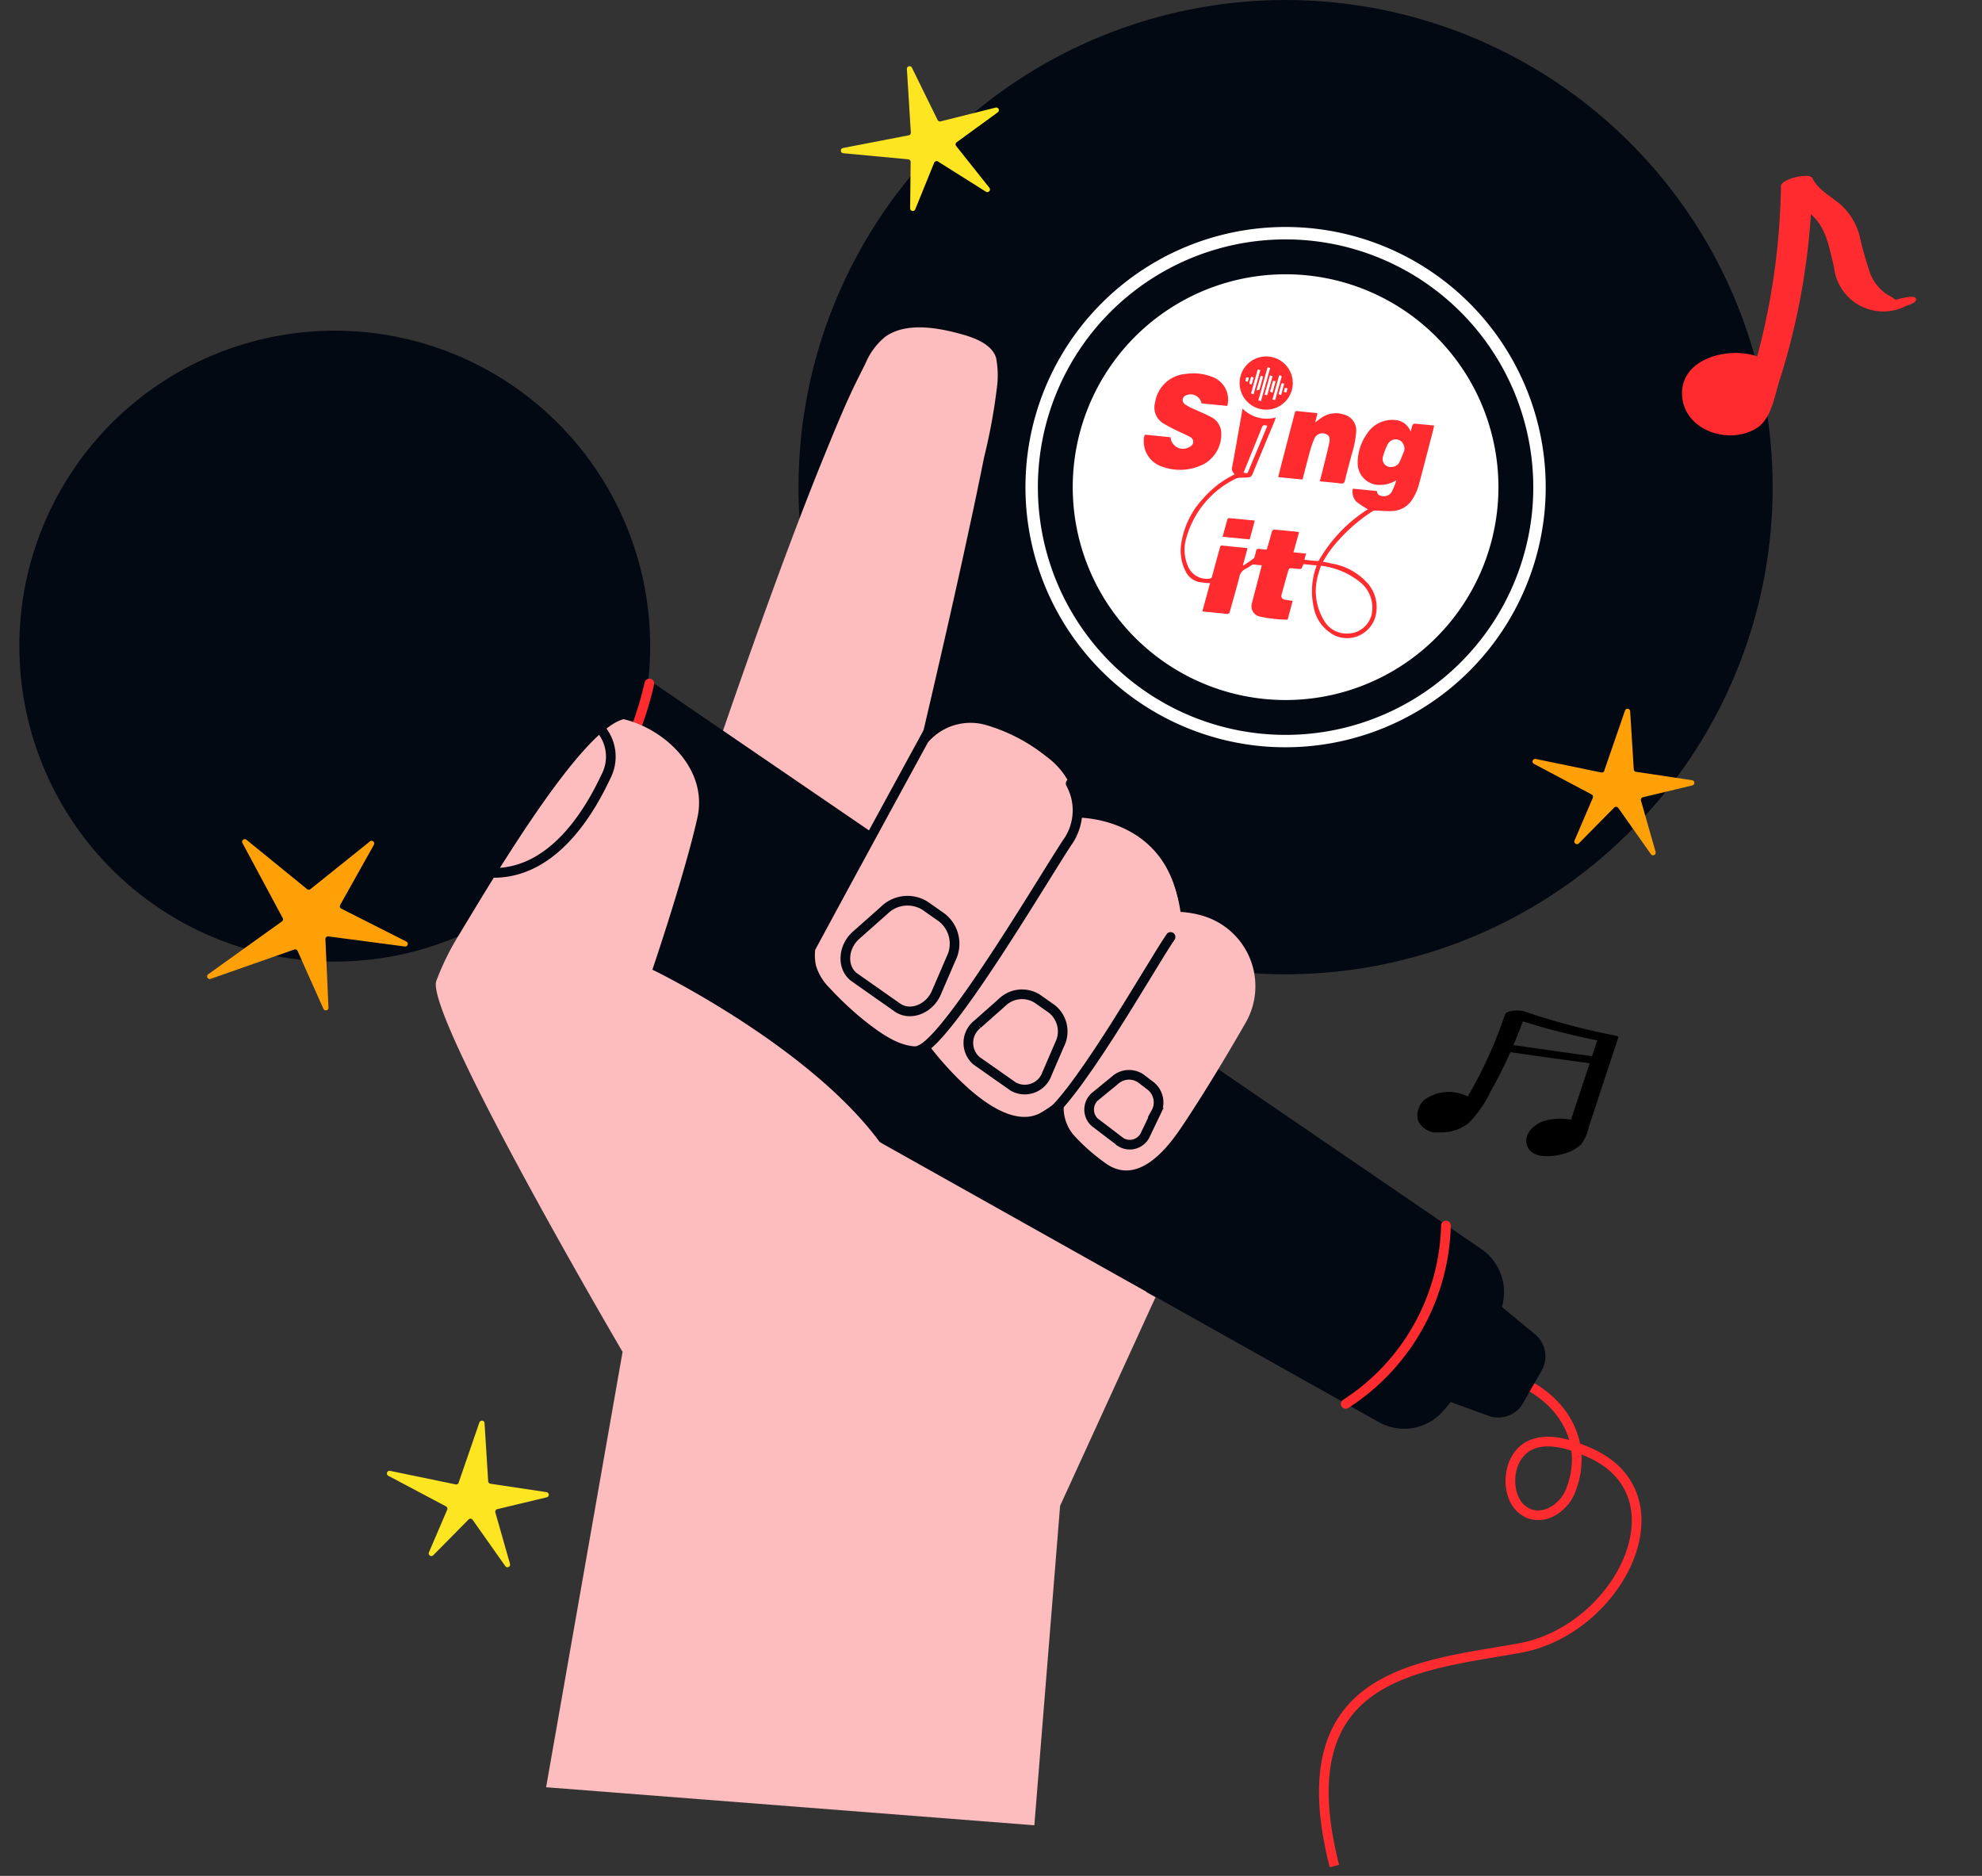 <svg xmlns="http://www.w3.org/2000/svg" xmlns:xlink="http://www.w3.org/1999/xlink" width="205" height="194" viewBox="0 0 205 194"><rect x="0" y="0" width="205" height="194" fill="#333333" stroke="none"/><defs><clipPath id="a"><rect width="205" height="194" fill="none"/></clipPath><clipPath id="b"><rect width="200.015" height="193.097" fill="none"/></clipPath></defs><g clip-path="url(#a)"><g transform="translate(-86 -219)"><rect width="205" height="194" transform="translate(86 219)" fill="none"/><g transform="translate(88 219)"><g clip-path="url(#b)"><path d="M188.946,55.282A50.377,50.377,0,1,1,143.71.242a50.376,50.376,0,0,1,45.236,55.039" transform="translate(-7.839 0)" fill="#030912"/><path d="M163.477,55.281a22.015,22.015,0,1,1-19.768-24.052,22.015,22.015,0,0,1,19.768,24.052" transform="translate(-10.597 -2.759)" fill="#fff"/><path d="M138.57,78.991a26.405,26.405,0,1,1,28.849-23.71,26.436,26.436,0,0,1-28.849,23.71m5.111-52.277a26.121,26.121,0,1,0,23.456,28.539,26.151,26.151,0,0,0-23.456-28.539" transform="translate(-10.17 -2.332)" fill="#fff"/><path d="M138.57,78.991a26.405,26.405,0,1,1,28.849-23.71A26.436,26.436,0,0,1,138.57,78.991Zm5.111-52.277a26.121,26.121,0,1,0,23.456,28.539A26.151,26.151,0,0,0,143.681,26.714Z" transform="translate(-10.17 -2.332)" fill="none" stroke="#fff" stroke-miterlimit="10" stroke-width="1"/><path d="M19.393,28.645a4.018,4.018,0,0,1-1.814-2.666,7.54,7.54,0,0,1,.215-4.134c.02-.065.042-.13.062-.2a.073.073,0,0,0,0-.038l-1.342-.132a1.393,1.393,0,0,0-.076.159C16.3,22,16.3,22,15.9,21.962l-.412-.041c-.483-.046-.48-.046-.61.427-.2.723-.4,1.445-.606,2.167-.119.412-.022.573.407.653.109.02.221.046.331.06s.221.025.382.041c-.177.664-.348,1.3-.523,1.952A14.406,14.406,0,0,1,12,26.9a1.094,1.094,0,0,1-.808-1.427c.315-1.254.651-2.5.977-3.755.007-.026.009-.052.02-.12-.3-.03-.6-.063-.892-.083a.372.372,0,0,0-.183.085,4.753,4.753,0,0,1-.548.342,1.168,1.168,0,0,0-.691.881c-.3,1.187-.653,2.362-.973,3.544-.054.2-.123.28-.351.254-.736-.09-1.478-.151-2.218-.224l-.286-.027.8-2.927a9.939,9.939,0,0,1-1.183-.125,2.027,2.027,0,0,1-1.344-1.095,4.73,4.73,0,0,1-.42-3.073A8.747,8.747,0,0,1,6.13,14.693a10.2,10.2,0,0,1,3.13-2.435c.038-.018.074-.04.108-.059,0-.026,0-.052,0-.055a.713.713,0,0,1-.224-.779c.28-1.467.53-2.938.792-4.41.089-.5.174-1,.273-1.565a3.526,3.526,0,0,0,3.441.92c-.049.142-.071.221-.1.3-.771,1.856-1.547,3.707-2.314,5.566a.479.479,0,0,1-.416.329c-.262.028-.528.019-.794.035a1.178,1.178,0,0,0-.443.065A9.688,9.688,0,0,0,4.42,18.674,4.263,4.263,0,0,0,4.525,21.6a2.107,2.107,0,0,0,2.256,1.377.262.262,0,0,0,.271-.217c.266-1,.543-2,.818-2.994.031-.119.054-.23.228-.212.843.089,1.686.17,2.529.254a.381.381,0,0,1,.094.042q-.234.863-.472,1.727l.051.039c.353-.24.725-.463,1.053-.732.114-.093.13-.307.186-.468a1.135,1.135,0,0,0,.051-.225c.031-.244.15-.347.4-.283a2.225,2.225,0,0,0,.36.039c.463.035.34.09.472-.337.154-.5.277-1.015.431-1.518.025-.078.141-.193.208-.189.825.067,1.653.155,2.478.238a.5.5,0,0,1,.112.043l-.577,2.07,1.293.127-.154.652c.467.044.912.091,1.357.127a.206.206,0,0,0,.152-.1,15.33,15.33,0,0,1,4.982-5.217.4.4,0,0,1,.074-.033,9.258,9.258,0,0,1-1.2-.8,1.5,1.5,0,0,1-.367-1.337l2.5.244a.489.489,0,0,0,.452.5.94.94,0,0,0,1.053-.379,6.439,6.439,0,0,0,.5-1.233,3.287,3.287,0,0,1-1.744.48H24.35a2.242,2.242,0,0,1-2.234-2.25,5.22,5.22,0,0,1,1-3.1,3.094,3.094,0,0,1,2.934-1.356,1.793,1.793,0,0,1,1.375.86c.058.084.1.176.185.31.06-.235.094-.427.161-.609.029-.081.125-.194.184-.191h0c.678.052,1.355.124,2.075.193-.081.33-.147.631-.226.928-.436,1.676-.87,3.354-1.315,5.031a5.578,5.578,0,0,1-.791,1.786,2.547,2.547,0,0,1-2.05,1.1c-.555.032-1.118-.035-1.677-.05a.546.546,0,0,0-.291.05,17.407,17.407,0,0,0-4.414,4.074c-.262.36-.481.748-.749,1.163.362.076.658.128.948.2a6.362,6.362,0,0,1,3.567,1.912,3.73,3.73,0,0,1,.89,3.659,3.089,3.089,0,0,1-.331.713,3.042,3.042,0,0,1-4.2.952Zm-1.471-5.658a5.873,5.873,0,0,0,.7,4.3,2.67,2.67,0,0,0,2.377,1.369,2.578,2.578,0,0,0,2.549-1.919,3.392,3.392,0,0,0-1.02-3.263,7.912,7.912,0,0,0-4.213-1.831C18.174,22.1,18.013,22.537,17.921,22.987ZM12.183,7.4c-.069.168-.136.337-.2.5l-1.668,4.108c.387.112.385.112.521-.213q.905-2.156,1.811-4.316c.04-.1.076-.206.114-.309a1.126,1.126,0,0,0-.293-.061C12.327,7.109,12.267,7.191,12.183,7.4ZM25.244,9.032a6.793,6.793,0,0,0-.519,1.343A.835.835,0,0,0,25.7,11.42a.9.9,0,0,0,.729-.475c.192-.389.34-.8.505-1.2A1.038,1.038,0,0,0,26.526,8.7l-.009,0a.933.933,0,0,0-1.273.337Zm-17.1,9.611c.168-.614.329-1.214.5-1.808a.209.209,0,0,1,.157-.119c.874.078,1.748.165,2.672.255-.179.664-.349,1.3-.523,1.946Zm12.213-5.51c-.7-.089-1.406-.145-2.16-.219h0c.139-.538.271-1.038.394-1.539.2-.82.418-1.639.59-2.464.107-.514-.029-.772-.376-.9a.907.907,0,0,0-1.125.393,8.66,8.66,0,0,0-.5,1.407c-.271.964-.51,1.933-.765,2.913l-2.52-.246c.109-.427.208-.844.315-1.257q.7-2.69,1.4-5.383c.031-.126.062-.21.214-.192.68.072,1.357.137,2.04.206a.3.3,0,0,1,.094.043l-.237.928c.255-.188.474-.37.709-.522A2.585,2.585,0,0,1,20.667,6,1.693,1.693,0,0,1,21.96,7.818a10.333,10.333,0,0,1-.461,2.305c-.233.9-.485,1.8-.7,2.7-.055.222-.135.314-.329.314A.706.706,0,0,1,20.356,13.134ZM1.864,11.385A2.742,2.742,0,0,1,.03,8.315c.018-.133.043-.232.215-.215.816.085,1.635.166,2.451.246a.256.256,0,0,1,.069.03A1.281,1.281,0,0,0,4.543,9.445a.938.938,0,0,0,.355-.2.535.535,0,0,0,.094-.753.526.526,0,0,0-.168-.144c-.436-.243-.9-.429-1.349-.655a16.058,16.058,0,0,1-1.5-.793A1.922,1.922,0,0,1,1.16,4.768,3.48,3.48,0,0,1,4.415,1.8a5.12,5.12,0,0,1,2.547.275A2.49,2.49,0,0,1,8.626,5.113L5.963,4.854A1.142,1.142,0,0,0,4.628,3.94a1.1,1.1,0,0,0-.3.1.51.51,0,0,0-.273.669.481.481,0,0,0,.161.207,4.321,4.321,0,0,0,.805.457c.639.3,1.3.546,1.92.886A1.894,1.894,0,0,1,8,7.774,3.526,3.526,0,0,1,6.256,11.1a5.359,5.359,0,0,1-4.392.284Zm10.505-5.9A2.75,2.75,0,1,1,15.39,3.029v.006A2.752,2.752,0,0,1,12.659,5.5,2.826,2.826,0,0,1,12.369,5.486Zm-.259-.863c.322-1.153.637-2.285.955-3.428L12.8,1.108c-.317,1.142-.632,2.273-.952,3.424ZM13.3,4.458l.28.046c.219-.791.436-1.559.655-2.328.058-.214-.09-.194-.237-.223C13.762,2.79,13.534,3.612,13.3,4.458Zm-.811-.5.275.052c.183-.662.364-1.311.55-1.975l-.275-.071C12.85,2.636,12.669,3.287,12.485,3.955ZM14.2,2.916c-.087.321-.174.642-.268.983l.268.087.313-1.156a.355.355,0,0,0-.173-.065C14.275,2.765,14.229,2.813,14.2,2.916Zm-3.117.912.266.087.7-2.5-.27-.077C11.544,2.173,11.316,3,11.085,3.828Zm1.966-.188.255.113c.116-.409.222-.8.333-1.2l-.284-.027C13.252,2.906,13.154,3.269,13.051,3.64Zm1.427.027.268.067.116-.439-.27-.048C14.549,3.4,14.516,3.521,14.478,3.667Zm-2.415-1.61c-.134.454-.261.914-.414,1.459.154-.046.3-.053.311-.1.132-.425.246-.854.353-1.289.009-.034-.063-.109-.114-.13h-.018A.153.153,0,0,0,12.063,2.057Zm-.9.816c.06-.226.123-.463.188-.7l-.239-.09C10.857,2.809,10.842,2.9,11.164,2.873Zm-.644-.3.233.039c.04-.142.076-.272.116-.417a.843.843,0,0,0-.181-.031C10.558,2.162,10.538,2.26,10.52,2.571Z" transform="translate(116.31 36.865)" fill="#ff2b2f" stroke="rgba(0,0,0,0)" stroke-miterlimit="10" stroke-width="1"/><path d="M169.488,157.374c3.938,2.282,5.832,6.43,4.043,10.835a4.173,4.173,0,0,1-1.986,2.123,2.891,2.891,0,0,1-2.268.158,2.966,2.966,0,0,1-1.627-1.718c-.761-1.943-.11-4.673,1.989-5.465,1.858-.7,4.075.084,5.8.83,10.139,4.4,3.211,18.348-7.074,20.239s-24.356,2.4-19.224,22.559" transform="translate(-13.123 -13.95)" fill="none" stroke="#ff2b2f" stroke-miterlimit="10" stroke-width="1"/><path d="M122.157,139.454,65.821,112.689,76.343,85.561q.581-1.747,1.176-3.491,1.487-4.379,3.021-8.744,2.01-5.72,4.108-11.408c1.426-3.85,2.889-7.687,4.441-11.489.887-2.173,1.768-4.348,2.755-6.478.487-1.051,1.015-2.082,1.531-3.12A7,7,0,0,1,95.4,38.119c2.207-1.577,5.587-.911,7.992-.234,1.271.358,3.054,1.014,3.474,2.437a9.688,9.688,0,0,1,.065,3.172,58.728,58.728,0,0,1-1.313,7.1q-.666,3.34-1.387,6.667-1.491,6.943-3.089,13.863-1.077,4.7-2.182,9.386c-.087.367-.175.734-.26,1.1l.03-.033c.4-.4,3.814-3.727,6.116-3.12,2.452.644,10.856,3.577,10.595,9.912,0,0,9.554-.165,10.584,9.919" transform="translate(-5.835 -3.293)" fill="#fdbcbe"/><path d="M33.511,91.1l110.052,61.735a5.363,5.363,0,0,0,6.659-1.116,31.218,31.218,0,0,0,6.025-10.572,5.41,5.41,0,0,0-2.057-6.2L52.045,65.127Z" transform="translate(-2.971 -5.773)" fill="#030912"/><path d="M65.15,72.68A32.623,32.623,0,1,1,35.156,37.623,32.624,32.624,0,0,1,65.15,72.68" transform="translate(0 -3.326)" fill="#030912"/><path d="M160.576,157.447l5.629,2.046a2.938,2.938,0,0,0,3.554-1.305l1.936-3.393a2.936,2.936,0,0,0-.678-3.717l-4.362-3.61Z" transform="translate(-14.234 -13.072)" fill="#030912"/><path d="M130.458,101.992a10.47,10.47,0,0,0-2.364-.416c0,.016.013.03.007.045-.015.039-.031.078-.045.118-1.034-10.078-10.584-9.914-10.584-9.914a7.778,7.778,0,0,0-3.232-6.307,18,18,0,0,0-6.364-3.3,5.8,5.8,0,0,0-5.7,1.611,19.743,19.743,0,0,0-3.62,4.857q-1.569,2.664-3.064,5.372c-1.142,2.074-2.32,4.131-3.325,6.277a29.807,29.807,0,0,0-1.6,4.046,5.2,5.2,0,0,0-.176,2.717,5.431,5.431,0,0,0,1.417,2.343,33.161,33.161,0,0,0,3.917,3.625c1.366,1.046,3.028,2.253,4.793,2.41a6.529,6.529,0,0,0,1.5-.188s6.879,9.391,11.486,7.141a11.831,11.831,0,0,0,2.8-2.148,4.343,4.343,0,0,0,.939,4.579,20.407,20.407,0,0,0,3.281,2.83c3.184,2.071,6.084-1.467,7.69-3.863,2.337-3.488,4.507-7.116,6.606-10.751a7.589,7.589,0,0,0-4.358-11.078" transform="translate(-8.003 -7.269)" fill="#fdbcbe"/><path d="M160.9,139.071a22.607,22.607,0,0,1-10.368,18.446" transform="translate(-13.344 -12.328)" fill="none" stroke="#ff2b2f" stroke-linecap="round" stroke-miterlimit="10" stroke-width="1"/><path d="M71.095,77.557s-1.507,7.152-4.186,8.959" transform="translate(-5.931 -6.875)" fill="none" stroke="#ff2b2f" stroke-linecap="round" stroke-miterlimit="10" stroke-width="1"/><path d="M121.706,141.391l-9.869,21.568L109.173,196l-50.5-3.932,7.91-45.024s-20.257-34.526-19.285-38.312a26.982,26.982,0,0,1,2.246-4.622c3.333-5.5,12.613-21.324,17.139-22.5,4.153.97,8.873,5.147,7.6,10.364-1.376,6.025-4.619,15.545-4.619,15.545.032-.008,16.607,8.059,23.8,18.22Z" transform="translate(-4.189 -7.234)" fill="#fdbcbe"/><path d="M102.612,81.691s-9.285,17-13.1,24.094" transform="translate(-7.935 -7.241)" fill="none" stroke="#030912" stroke-linecap="round" stroke-miterlimit="10" stroke-width="1"/><path d="M117.8,88.91a5.754,5.754,0,0,1-.168,5.829c-1.934,2.771-12.33,20.6-15.422,21.723" transform="translate(-9.061 -7.881)" fill="none" stroke="#030912" stroke-linecap="round" stroke-miterlimit="10" stroke-width="1"/><path d="M129.343,106.321c-1.934,2.771-10.419,17.928-13.511,19.051" transform="translate(-10.268 -9.425)" fill="none" stroke="#030912" stroke-linecap="round" stroke-miterlimit="10" stroke-width="1"/><path d="M103.732,103.955l-1.748-1.227a3.424,3.424,0,0,0-4.222.477l-2.908,2.577c-1.416,1.256-1.486,3.43-.139,4.375l4.415,3.1c1.317.924,3.293.172,4.028-1.533l1.516-3.516A3.444,3.444,0,0,0,103.732,103.955Z" transform="translate(-8.31 -9.06)" fill="none" stroke="#030912" stroke-linecap="round" stroke-miterlimit="10" stroke-width="1"/><path d="M116.333,114.337l-1.511-1.06a2.956,2.956,0,0,0-3.649.412l-2.514,2.227a2.447,2.447,0,0,0-.121,3.781l3.816,2.677a2.434,2.434,0,0,0,3.481-1.325l1.311-3.039A2.977,2.977,0,0,0,116.333,114.337Z" transform="translate(-9.547 -10.001)" fill="none" stroke="#030912" stroke-linecap="round" stroke-miterlimit="10" stroke-width="1"/><path d="M127.829,123.158l-1.075-.819a2.166,2.166,0,0,0-2.682.2l-1.9,1.558a1.791,1.791,0,0,0-.2,2.763l2.715,2.069a1.782,1.782,0,0,0,2.586-.869l1.047-2.186A2.179,2.179,0,0,0,127.829,123.158Z" transform="translate(-10.762 -10.811)" fill="none" stroke="#030912" stroke-linecap="round" stroke-miterlimit="10" stroke-width="1"/><path d="M64.722,82.529a4.412,4.412,0,0,1,.757,4.984c-1.373,2.929-5.146,10.2-11.838,10.075" transform="translate(-4.755 -7.316)" fill="none" stroke="#030912" stroke-linecap="round" stroke-miterlimit="10" stroke-width="1"/><path d="M179.153,86.831,181.3,80.61a.273.273,0,0,1,.531.073l.376,6.012a.273.273,0,0,0,.232.253l5.8.869a.273.273,0,0,1,.024.536l-5.113,1.226a.272.272,0,0,0-.2.34l1.513,5.315a.273.273,0,0,1-.486.231L180.6,90.68a.273.273,0,0,0-.417-.035l-3.656,3.7a.273.273,0,0,1-.446-.3l1.888-4.407a.274.274,0,0,0-.124-.349l-5.964-3.163a.273.273,0,0,1,.183-.509l6.779,1.4a.274.274,0,0,0,.313-.179" transform="translate(-15.223 -7.129)" fill="#ffa007"/><path d="M49.137,167.618l2.146-6.221a.273.273,0,0,1,.531.072l.376,6.013a.274.274,0,0,0,.232.253l5.8.869a.273.273,0,0,1,.024.536l-5.113,1.225a.274.274,0,0,0-.2.341l1.513,5.314a.273.273,0,0,1-.486.233l-3.377-4.786a.274.274,0,0,0-.418-.035l-3.656,3.7a.273.273,0,0,1-.446-.3l1.888-4.406a.275.275,0,0,0-.124-.35l-5.964-3.162a.273.273,0,0,1,.183-.509l6.779,1.4a.273.273,0,0,0,.314-.179" transform="translate(-3.698 -14.291)" fill="#fde522"/><path d="M102.607,14.164,102.2,7.6a.274.274,0,0,1,.519-.138l2.657,5.407a.274.274,0,0,0,.312.145l5.686-1.424a.273.273,0,0,1,.228.486l-4.251,3.095a.273.273,0,0,0-.053.391l3.438,4.326a.273.273,0,0,1-.359.4l-4.957-3.121a.273.273,0,0,0-.4.129l-1.958,4.817a.273.273,0,0,1-.526-.106l.051-4.795a.275.275,0,0,0-.248-.275l-6.722-.63a.273.273,0,0,1-.026-.54l6.8-1.313a.274.274,0,0,0,.221-.285" transform="translate(-10.399 -0.461)" fill="#fde522"/><path d="M29.128,103.384l-4.163-7.756a.273.273,0,0,1,.413-.341l6.275,5.108a.273.273,0,0,0,.343,0l6.157-4.94a.274.274,0,0,1,.41.347l-3.491,6.231a.274.274,0,0,0,.115.378l6.726,3.4a.273.273,0,0,1-.159.515l-7.9-1.044a.274.274,0,0,0-.309.283l.318,7.081a.273.273,0,0,1-.522.124l-2.673-5.984a.275.275,0,0,0-.341-.147l-8.652,3.035a.273.273,0,0,1-.25-.479l7.626-5.464a.273.273,0,0,0,.082-.352" transform="translate(-1.888 -8.441)" fill="#ffa007"/><path d="M215.862,34.892c-.279-.34-2.027.476-2.027.476a3.783,3.783,0,0,0-.614-.307,3.964,3.964,0,0,1-.8-.381,4.8,4.8,0,0,1-1.573-1.667,37.2,37.2,0,0,1-1.655-3.773,6.574,6.574,0,0,0-2.4-2.867c-1.126-.722-2.44-1.131-3.233-2.273-.4-.581-3.189.554-3.1,1.25a72.434,72.434,0,0,1,.02,17.793c-3.153-.627-8.016,1.383-7.094,5.254.833,3.509,5.758,4.254,8.2,1.979,1.23-1.148,1.254-3.52,1.522-5.086q.553-3.229.806-6.5a72.039,72.039,0,0,0,.018-10.974c.086.056.17.115.253.175,1.614,1.174,2.126,3.113,2.865,4.861a5.122,5.122,0,0,0,7.936,2.99c.286-.154,1.205-.549.876-.952" transform="translate(-12.772 -33.77) rotate(8)" fill="#ff2b2f"/><path d="M176.382,126.735a.1.1,0,0,0,.007-.036.32.32,0,0,0,.024-.046q1.521-4.608,3.041-9.216c.036-.108-.326-.173-.337-.176a71.152,71.152,0,0,1-9.4-2.5c-.409-.139-1.825-.177-2,.346a45.608,45.608,0,0,1-3.846,8.461,4.285,4.285,0,0,0-4.5.354,2.13,2.13,0,0,0-.643,2.1,2.093,2.093,0,0,0,2.2,1.249,4.551,4.551,0,0,0,3.035-.955,11.847,11.847,0,0,0,2.271-3.271q1.128-1.982,2.048-4.069,4.1.6,8.2,1.15l-1.926,5.837a5.766,5.766,0,0,0-2.878.167c-1.018.335-2.139,1.442-1.628,2.615.568,1.3,2.589,1.055,3.676.762a4.267,4.267,0,0,0,1.866-.991,4.491,4.491,0,0,0,.8-1.777m-7.475-8.45c-.1-.015-.209-.026-.32-.032q.518-1.218.971-2.463a74.24,74.24,0,0,0,7.7,1.961q-.269.817-.54,1.637-3.906-.532-7.807-1.1" transform="translate(-14.063 -10.165)"/></g></g></g></g></svg>